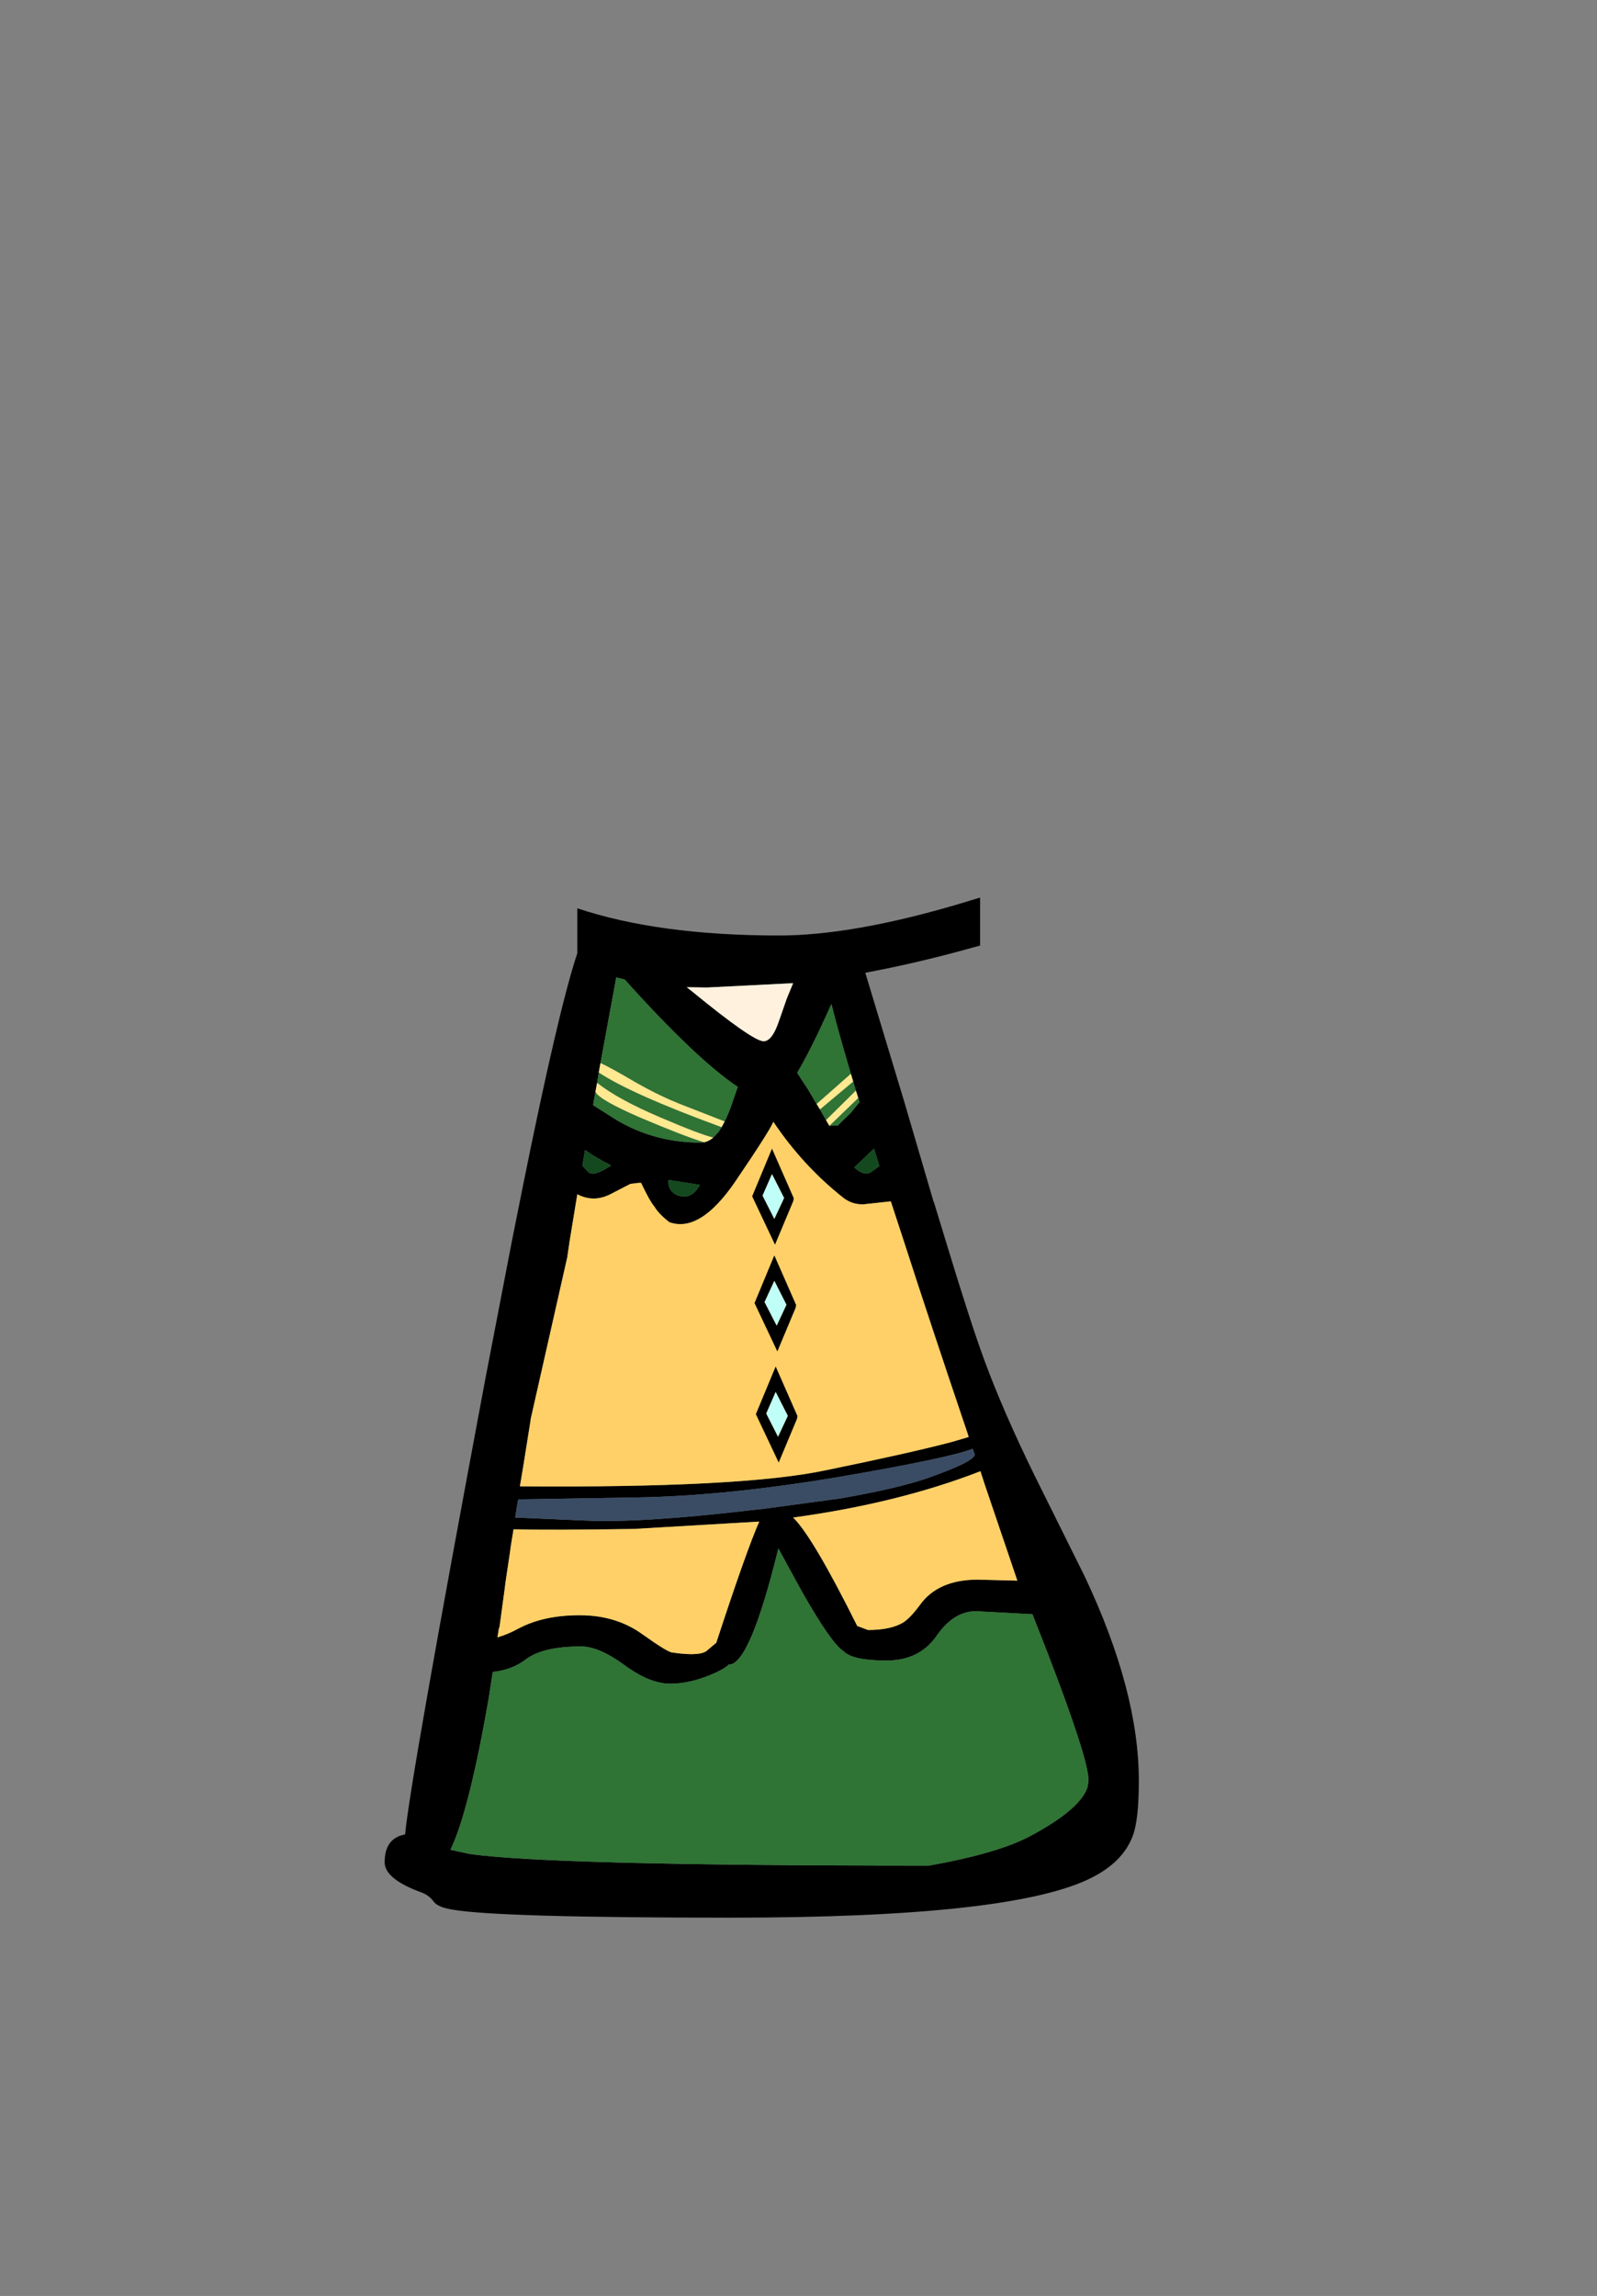 <?xml version="1.0" encoding="UTF-8" standalone="no"?>
<svg xmlns:xlink="http://www.w3.org/1999/xlink" height="342.0px" width="237.9px" xmlns="http://www.w3.org/2000/svg">
  <rect width="100%" height="100%" fill="#808080" stroke="none"/>
  <g transform="matrix(1, 0, 0, 1, 118.05, 273.9)">
    <use height="151.95" transform="matrix(1.0, 0.0, 0.0, 1.0, -60.75, -140.2)" width="112.35" xlink:href="#shape0"/>
  </g>
  <defs>
    <g id="shape0" transform="matrix(1, 0, 0, 1, 60.75, 140.2)">
      <path d="M27.95 -140.2 L27.95 -133.05 23.9 -131.95 Q17.25 -130.2 10.85 -129.0 L16.65 -109.8 21.05 -94.8 21.05 -94.9 22.85 -89.0 Q26.55 -76.8 28.6 -71.25 31.4 -63.65 36.05 -54.15 L43.55 -39.05 Q51.6 -22.0 51.6 -8.65 51.6 -2.85 50.7 -0.45 49.2 3.6 44.15 6.0 32.15 11.75 -9.15 11.75 -43.85 11.75 -50.65 10.55 -52.85 10.2 -53.45 9.35 -54.15 8.4 -55.25 8.0 -60.75 6.0 -60.75 3.5 -60.75 -0.1 -57.7 -0.65 -57.05 -8.2 -45.75 -68.5 L-41.8 -89.0 -40.2 -97.0 Q-34.85 -123.55 -32.05 -131.9 L-32.05 -138.6 Q-19.9 -134.55 -2.0 -134.55 8.75 -134.55 24.3 -139.1 L27.95 -140.2 M9.05 -112.8 L8.7 -113.95 Q6.7 -120.7 5.8 -124.35 2.85 -117.7 0.7 -114.1 L2.3 -111.65 3.6 -109.45 4.1 -108.65 5.0 -107.05 5.5 -106.2 6.75 -106.25 8.7 -108.15 10.0 -109.75 9.8 -110.35 9.45 -111.45 9.05 -112.8 M12.95 -100.2 L12.15 -102.8 11.4 -102.1 9.2 -100.0 Q10.7 -98.65 11.7 -99.3 L12.95 -100.2 M14.65 -94.95 L10.5 -94.5 Q8.8 -94.5 7.55 -95.5 1.55 -100.25 -2.85 -106.8 -3.35 -105.5 -8.55 -97.85 -13.8 -90.2 -18.35 -91.85 -19.95 -93.1 -20.55 -94.15 -21.25 -94.95 -22.55 -97.7 L-22.95 -97.7 -24.15 -97.55 -26.95 -96.1 Q-29.55 -94.7 -32.05 -96.0 L-33.2 -89.0 -33.55 -86.6 -39.0 -62.5 -39.0 -62.4 -40.1 -55.5 -40.6 -52.5 Q-7.75 -52.25 4.75 -54.85 17.45 -57.45 23.7 -59.1 L26.25 -59.85 26.1 -60.35 Q20.6 -76.6 16.6 -89.0 L14.65 -94.95 M20.05 -53.7 Q27.15 -56.2 27.15 -57.25 L26.95 -57.8 26.85 -58.1 Q23.55 -56.75 6.95 -53.9 -9.7 -51.1 -22.85 -50.85 L-40.85 -50.55 -41.1 -49.2 -41.3 -47.85 -30.8 -47.4 Q-22.35 -47.0 -4.85 -49.1 L-4.55 -49.1 -4.3 -49.15 7.15 -50.7 Q15.5 -52.15 20.05 -53.7 M28.0 -54.75 Q15.8 -50.0 0.1 -47.85 3.0 -45.05 9.65 -31.7 L11.25 -31.1 Q14.7 -31.1 16.55 -32.25 17.6 -32.95 19.0 -34.85 21.7 -38.6 27.6 -38.6 L33.5 -38.45 28.65 -52.75 28.0 -54.75 M35.75 -33.45 L27.35 -33.9 Q24.0 -33.9 21.45 -30.2 18.9 -26.55 14.0 -26.55 8.95 -26.55 7.6 -27.95 5.8 -29.1 1.45 -36.75 L-2.1 -43.25 Q-6.35 -25.95 -9.45 -25.95 L-9.5 -25.95 Q-10.25 -25.2 -12.25 -24.4 -15.4 -23.1 -18.2 -23.1 -21.25 -23.1 -25.0 -25.85 -28.8 -28.65 -31.5 -28.65 -37.2 -28.65 -39.75 -26.7 -41.8 -25.15 -44.65 -24.85 L-45.25 -20.95 Q-48.15 -4.2 -50.95 1.65 L-50.9 1.65 -48.15 2.25 Q-36.05 4.0 20.3 4.0 30.75 2.15 35.6 -0.5 43.1 -4.55 44.0 -7.85 L44.0 -7.9 44.1 -8.75 Q44.1 -11.85 38.0 -27.7 L35.75 -33.45 M-15.75 -126.85 L-15.05 -126.3 Q-5.9 -118.8 -4.3 -118.8 -3.25 -118.8 -2.4 -120.8 -2.25 -121.05 -0.85 -125.15 L0.1 -127.45 -12.75 -126.8 -15.75 -126.85 M-10.1 -106.85 Q-9.35 -108.35 -8.65 -110.55 L-8.15 -112.0 Q-14.3 -116.1 -25.0 -128.0 L-26.25 -128.3 -28.6 -115.55 -28.85 -114.15 -29.1 -112.6 -29.35 -111.3 -29.7 -109.3 -29.65 -109.25 -26.1 -107.0 Q-20.45 -103.7 -13.7 -103.7 L-13.15 -103.75 Q-12.45 -103.9 -11.8 -104.45 L-11.05 -105.25 -10.55 -106.0 -10.1 -106.85 M-31.3 -100.25 L-30.35 -99.25 Q-29.55 -98.6 -27.0 -100.3 -28.3 -100.95 -29.55 -101.7 L-30.9 -102.6 -31.3 -100.25 M-18.5 -98.15 Q-18.55 -96.35 -17.0 -95.8 -14.95 -95.2 -13.8 -97.4 L-18.5 -98.15 M-41.95 -43.65 L-42.1 -42.55 -42.75 -38.2 -42.8 -37.8 -42.8 -37.75 -43.65 -31.45 -43.7 -31.5 -43.95 -30.0 Q-42.4 -30.45 -40.75 -31.35 -37.05 -33.3 -31.7 -33.3 -26.3 -33.3 -22.4 -30.5 -18.55 -27.75 -17.9 -27.75 -13.55 -27.1 -12.6 -28.15 L-11.35 -29.2 Q-6.85 -42.95 -4.95 -47.25 L-23.65 -46.15 Q-36.3 -45.95 -41.55 -46.1 L-41.95 -43.65" fill="#000000" fill-rule="evenodd" stroke="none"/>
      <path d="M8.7 -113.95 L3.6 -109.45 2.3 -111.65 0.7 -114.1 Q2.85 -117.7 5.8 -124.35 6.7 -120.7 8.7 -113.95 M4.1 -108.65 L9.05 -112.8 9.45 -111.45 5.0 -107.05 4.1 -108.65 M9.8 -110.35 L10.0 -109.75 8.7 -108.15 6.75 -106.25 5.5 -106.2 9.8 -110.35 M35.75 -33.45 L38.0 -27.7 Q44.1 -11.85 44.1 -8.75 L44.0 -7.9 44.0 -7.85 Q43.1 -4.55 35.6 -0.5 30.75 2.15 20.3 4.0 -36.05 4.0 -48.15 2.25 L-50.9 1.65 -50.95 1.65 Q-48.15 -4.2 -45.25 -20.95 L-44.65 -24.85 Q-41.8 -25.15 -39.75 -26.7 -37.2 -28.65 -31.5 -28.65 -28.8 -28.65 -25.0 -25.85 -21.25 -23.1 -18.2 -23.1 -15.4 -23.1 -12.25 -24.4 -10.25 -25.2 -9.5 -25.95 L-9.45 -25.95 Q-6.35 -25.95 -2.1 -43.25 L1.45 -36.75 Q5.8 -29.1 7.6 -27.95 8.95 -26.55 14.0 -26.55 18.9 -26.55 21.45 -30.2 24.0 -33.9 27.35 -33.9 L35.75 -33.45 M-28.6 -115.55 L-26.25 -128.3 -25.0 -128.0 Q-14.3 -116.1 -8.15 -112.0 L-8.65 -110.55 Q-9.35 -108.35 -10.1 -106.85 L-16.25 -109.25 Q-19.75 -110.6 -23.5 -112.75 -27.25 -114.95 -28.6 -115.55 M-10.55 -106.0 L-11.05 -105.25 -11.8 -104.45 Q-13.6 -104.85 -19.8 -107.5 -26.0 -110.15 -29.1 -112.6 L-28.85 -114.15 Q-24.05 -110.95 -10.55 -106.0 M-13.15 -103.75 L-13.7 -103.7 Q-20.45 -103.7 -26.1 -107.0 L-29.65 -109.25 -29.7 -109.3 -29.35 -111.3 Q-28.95 -110.15 -22.6 -107.4 -16.25 -104.7 -13.15 -103.75" fill="#2f7335" fill-rule="evenodd" stroke="none"/>
      <path d="M8.7 -113.95 L9.05 -112.8 4.1 -108.65 3.6 -109.45 8.7 -113.95 M9.45 -111.45 L9.8 -110.35 5.5 -106.2 5.0 -107.05 9.45 -111.45 M-28.6 -115.55 Q-27.25 -114.95 -23.5 -112.75 -19.75 -110.6 -16.25 -109.25 L-10.1 -106.85 -10.55 -106.0 Q-24.05 -110.95 -28.85 -114.15 L-28.6 -115.55 M-11.8 -104.45 Q-12.45 -103.9 -13.15 -103.75 -16.25 -104.7 -22.6 -107.4 -28.95 -110.15 -29.35 -111.3 L-29.1 -112.6 Q-26.0 -110.15 -19.8 -107.5 -13.6 -104.85 -11.8 -104.45" fill="#ffe991" fill-rule="evenodd" stroke="none"/>
      <path d="M12.95 -100.2 L11.7 -99.3 Q10.7 -98.65 9.2 -100.0 L11.4 -102.1 12.15 -102.8 12.95 -100.2 M-31.3 -100.25 L-30.9 -102.6 -29.55 -101.7 Q-28.3 -100.95 -27.0 -100.3 -29.55 -98.6 -30.35 -99.25 L-31.3 -100.25 M-18.5 -98.15 L-13.8 -97.4 Q-14.95 -95.2 -17.0 -95.8 -18.55 -96.35 -18.5 -98.15" fill="#14491f" fill-rule="evenodd" stroke="none"/>
      <path d="M14.65 -94.95 L16.6 -89.0 Q20.6 -76.6 26.1 -60.35 L26.25 -59.85 23.7 -59.1 Q17.45 -57.45 4.75 -54.85 -7.75 -52.25 -40.6 -52.5 L-40.1 -55.5 -39.0 -62.4 -39.0 -62.5 -33.55 -86.6 -33.2 -89.0 -32.05 -96.0 Q-29.55 -94.7 -26.95 -96.1 L-24.15 -97.55 -22.95 -97.7 -22.55 -97.7 Q-21.25 -94.95 -20.55 -94.15 -19.95 -93.1 -18.35 -91.85 -13.8 -90.2 -8.55 -97.85 -3.35 -105.5 -2.85 -106.8 1.55 -100.25 7.55 -95.5 8.8 -94.5 10.5 -94.5 L14.65 -94.95 M28.0 -54.75 L28.65 -52.75 33.5 -38.45 27.6 -38.6 Q21.7 -38.6 19.0 -34.85 17.6 -32.95 16.55 -32.25 14.7 -31.1 11.25 -31.1 L9.65 -31.7 Q3.0 -45.05 0.1 -47.85 15.8 -50.0 28.0 -54.75 M-41.95 -43.65 L-41.55 -46.1 Q-36.3 -45.95 -23.65 -46.15 L-4.95 -47.25 Q-6.85 -42.95 -11.35 -29.2 L-12.6 -28.15 Q-13.55 -27.1 -17.9 -27.75 -18.55 -27.75 -22.4 -30.5 -26.3 -33.3 -31.7 -33.3 -37.05 -33.3 -40.75 -31.35 -42.4 -30.45 -43.95 -30.0 L-43.7 -31.5 -43.65 -31.45 -42.8 -37.75 -42.8 -37.8 -42.75 -38.2 -42.1 -42.55 -41.95 -43.65" fill="#fed067" fill-rule="evenodd" stroke="none"/>
      <path d="M20.05 -53.7 Q15.5 -52.15 7.15 -50.7 L-4.3 -49.15 -4.55 -49.1 -4.85 -49.1 Q-22.35 -47.0 -30.8 -47.4 L-41.3 -47.85 -41.1 -49.2 -40.85 -50.55 -22.85 -50.85 Q-9.7 -51.1 6.95 -53.9 23.55 -56.75 26.85 -58.1 L26.95 -57.8 27.15 -57.25 Q27.15 -56.2 20.05 -53.7" fill="#3a4c64" fill-rule="evenodd" stroke="none"/>
      <path d="M-15.75 -126.85 L-12.75 -126.8 0.1 -127.45 -0.85 -125.15 Q-2.25 -121.05 -2.4 -120.8 -3.25 -118.8 -4.3 -118.8 -5.9 -118.8 -15.05 -126.3 L-15.75 -126.85" fill="#fff1dd" fill-rule="evenodd" stroke="none"/>
      <path d="M0.2 -95.4 L0.1 -94.95 -2.6 -88.5 -6.0 -95.7 -3.05 -102.8 0.2 -95.4 M-3.05 -99.0 L-4.45 -95.8 -2.7 -92.35 -1.25 -95.45 -3.05 -99.0" fill="#000000" fill-rule="evenodd" stroke="none"/>
      <path d="M-3.05 -99.0 L-1.25 -95.45 -2.7 -92.35 -4.45 -95.8 -3.05 -99.0" fill="#c0fff7" fill-rule="evenodd" stroke="none"/>
      <path d="M0.55 -79.5 L0.45 -79.05 -2.25 -72.6 -5.65 -79.8 -2.7 -86.9 0.55 -79.5 M-4.15 -79.95 L-2.35 -76.45 -0.9 -79.55 -2.7 -83.1 -4.15 -79.95" fill="#000000" fill-rule="evenodd" stroke="none"/>
      <path d="M-4.15 -79.95 L-2.7 -83.1 -0.9 -79.55 -2.35 -76.45 -4.15 -79.95" fill="#c0fff7" fill-rule="evenodd" stroke="none"/>
      <path d="M0.75 -62.95 L0.65 -62.5 -2.05 -56.05 -5.45 -63.25 -2.5 -70.35 0.75 -62.95 M-2.5 -66.55 L-3.9 -63.35 -2.15 -59.9 -0.7 -63.0 -2.5 -66.55" fill="#000000" fill-rule="evenodd" stroke="none"/>
      <path d="M-2.5 -66.55 L-0.7 -63.0 -2.15 -59.9 -3.9 -63.35 -2.5 -66.55" fill="#c0fff7" fill-rule="evenodd" stroke="none"/>
    </g>
  </defs>
</svg>
